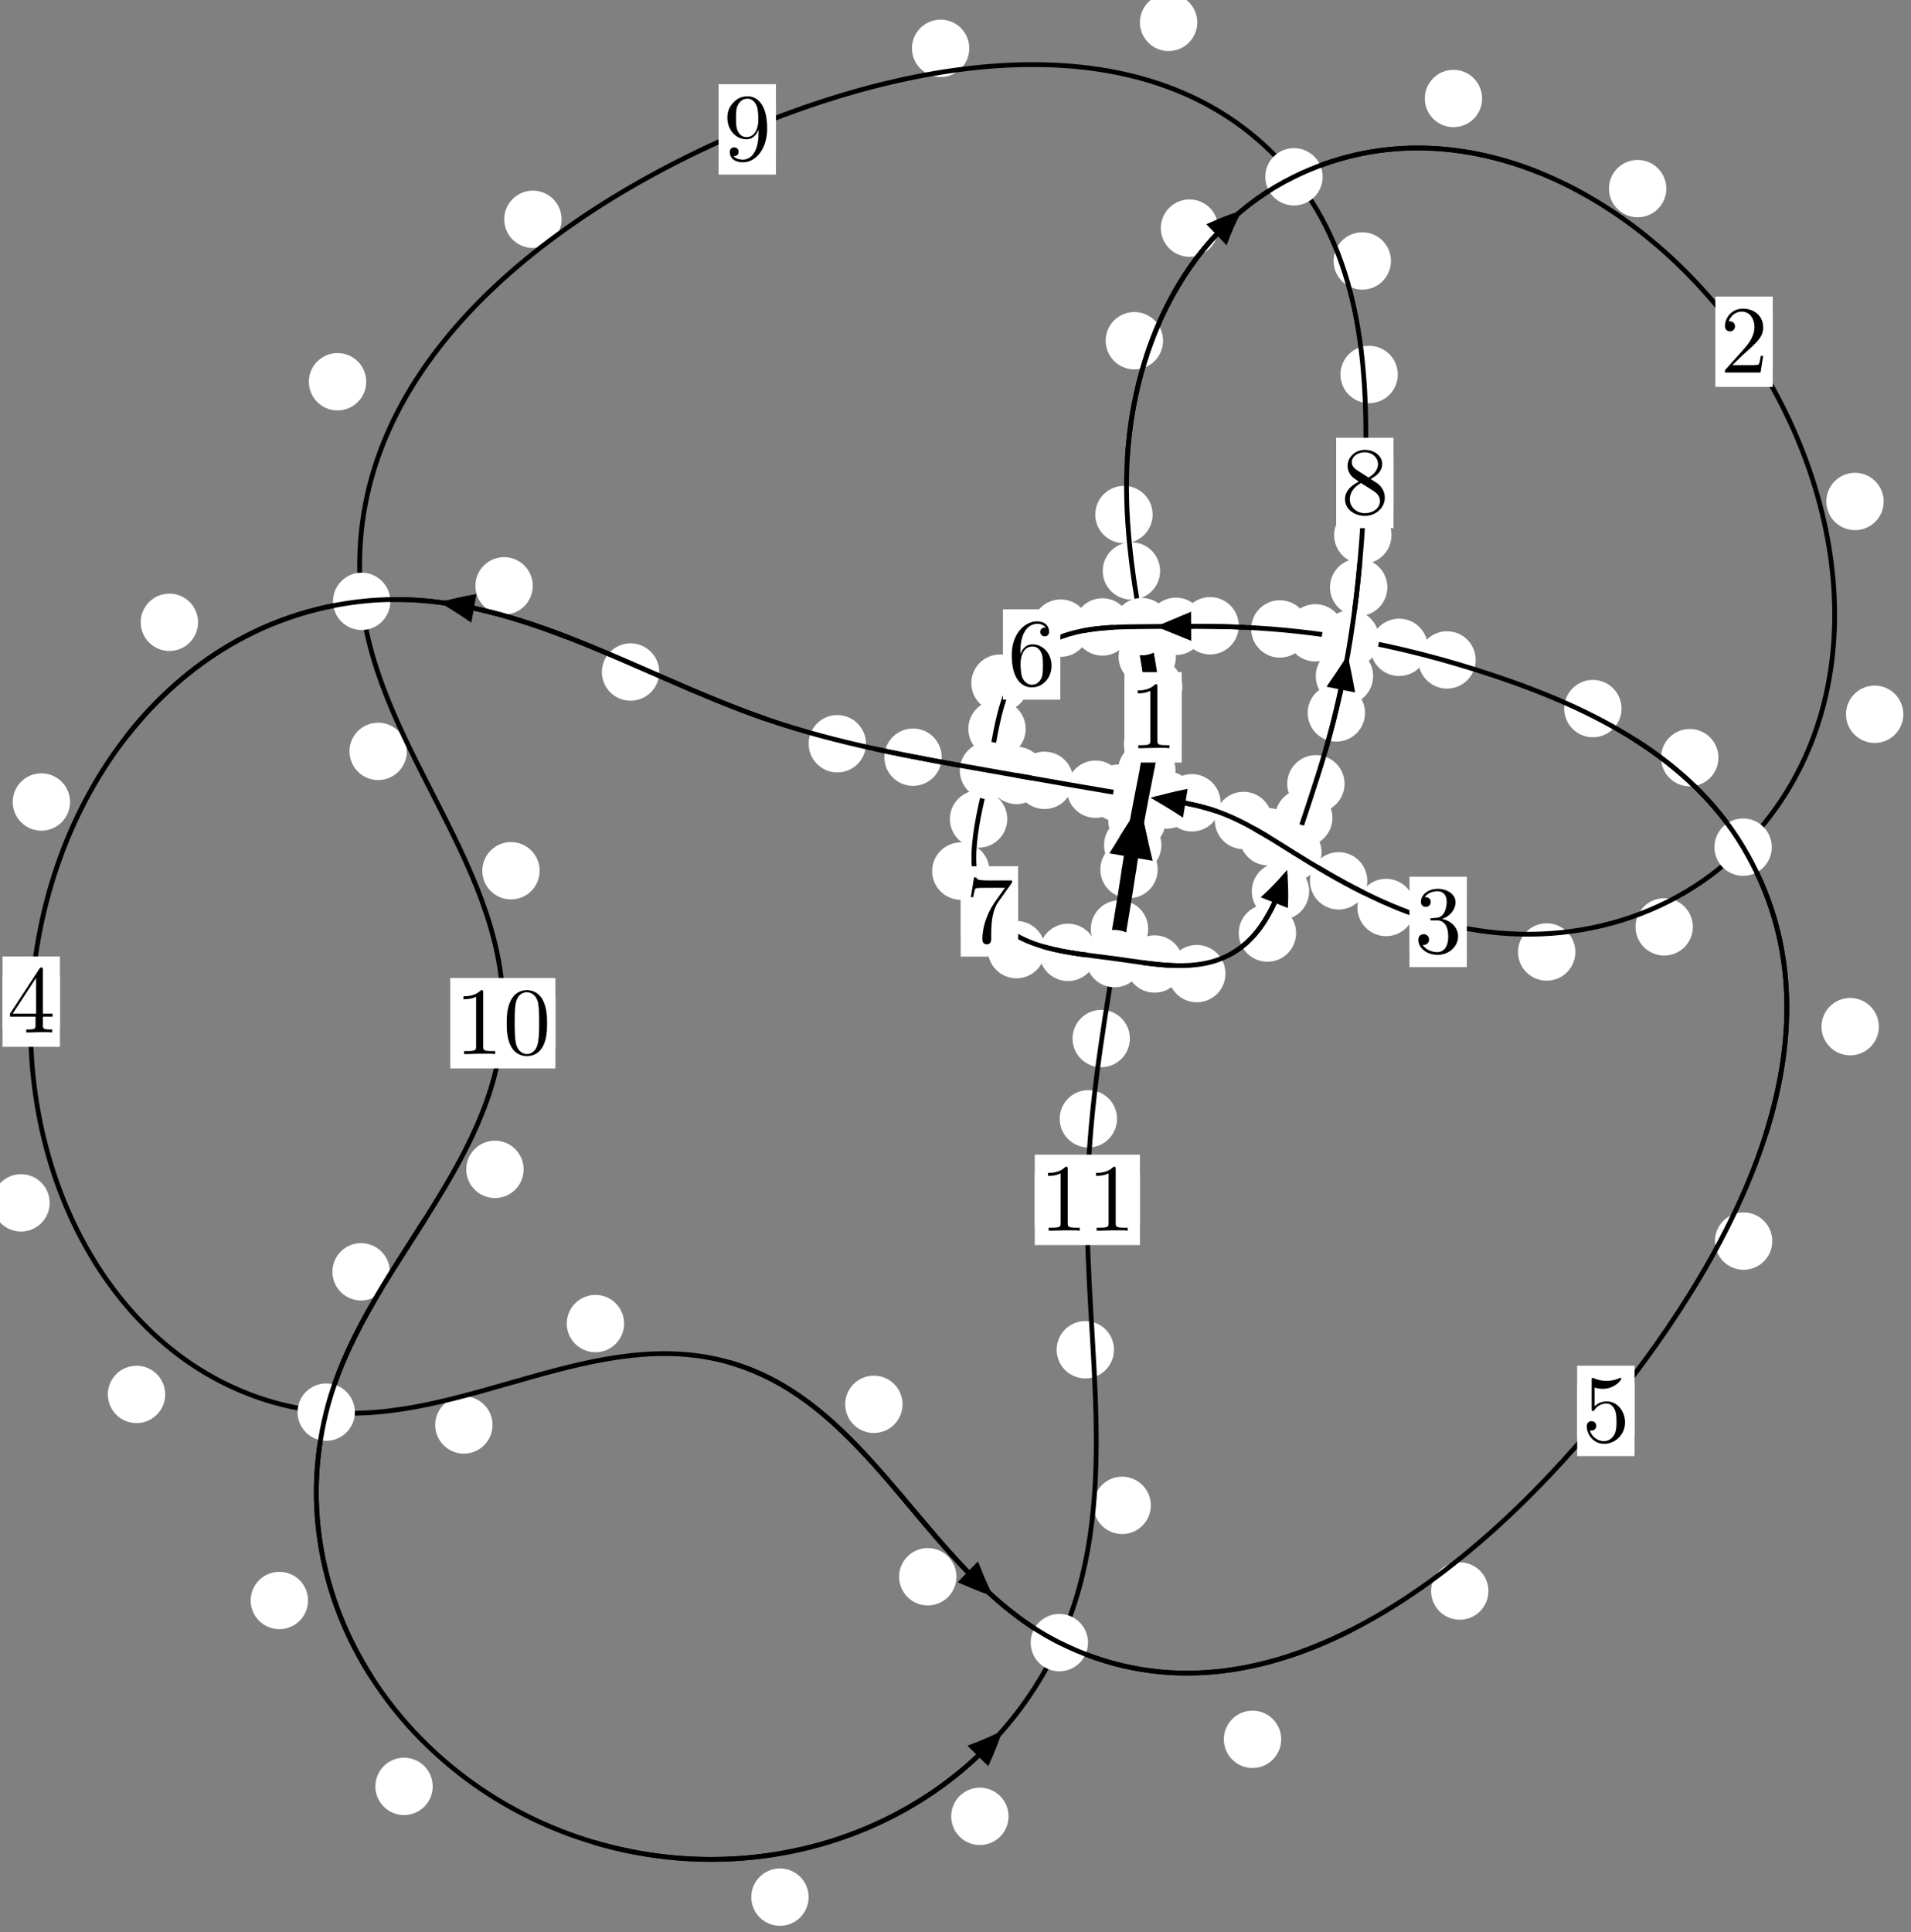 <?xml version="1.0"?>
<!-- Created by MetaPost 1.999 on 2021.07.05:2358 -->
<svg version="1.1" xmlns="http://www.w3.org/2000/svg" xmlns:xlink="http://www.w3.org/1999/xlink" width="199.184" height="201.347" viewBox="0 0 199.184 201.347">
<rect x="0" y="0" width="199.184" height="201.347" fill="#808080" stroke="none"/>
<!-- Original BoundingBox: -119.799850 -117.690781 79.384613 83.656250 -->
  <defs>
    <g transform="scale(0.01,0.01)" id="GLYPHcmr10_48">
      <path style="fill-rule: evenodd;" d="M460 -320C460 -400,455 -480,420 -554C374 -650,292 -666,250 -666C190 -666,117 -640,76 -547C44 -478,39 -400,39 -320C39 -245,43 -155,84 -79C127 2,200 22,249 22C303 22,379 1,423 -94C455 -163,460 -241,460 -320M249 -0C210 -0,151 -25,133 -121C122 -181,122 -273,122 -332C122 -396,122 -462,130 -516C149 -635,224 -644,249 -644C282 -644,348 -626,367 -527C377 -471,377 -395,377 -332C377 -257,377 -189,366 -125C351 -30,294 -0,249 -0"></path>
    </g>
    <g transform="scale(0.01,0.01)" id="GLYPHcmr10_49">
      <path style="fill-rule: evenodd;" d="M294 -640C294 -664,294 -666,271 -666C209 -602,121 -602,89 -602L89 -571C109 -571,168 -571,220 -597L220 -79C220 -43,217 -31,127 -31L95 -31L95 -0L257 -0L130 -3L217 -3L257 -3L297 -3L384 -3L419 -0L419 -31L387 -31C297 -31,294 -42,294 -79"></path>
    </g>
    <g transform="scale(0.01,0.01)" id="GLYPHcmr10_50">
      <path style="fill-rule: evenodd;" d="M127 -77L233 -180C389 -318,449 -372,449 -472C449 -586,359 -666,237 -666C124 -666,50 -574,50 -485C50 -429,100 -429,103 -429C120 -429,155 -441,155 -482C155 -508,137 -534,102 -534C94 -534,92 -534,89 -533C112 -598,166 -635,224 -635C315 -635,358 -554,358 -472C358 -392,308 -313,253 -251L61 -37C50 -26,50 -24,50 -0L421 -0L449 -174L424 -174C419 -144,412 -100,402 -85C395 -77,329 -77,307 -77"></path>
    </g>
    <g transform="scale(0.01,0.01)" id="GLYPHcmr10_51">
      <path style="fill-rule: evenodd;" d="M290 -352C372 -379,430 -449,430 -528C430 -610,342 -666,246 -666C145 -666,69 -606,69 -530C69 -497,91 -478,120 -478C151 -478,171 -500,171 -529C171 -579,124 -579,109 -579C140 -628,206 -641,242 -641C283 -641,338 -619,338 -529C338 -517,336 -459,310 -415C280 -367,246 -364,221 -363C213 -362,189 -360,182 -360C174 -359,167 -358,167 -348C167 -337,174 -337,191 -337L235 -337C317 -337,354 -269,354 -171C354 -35,285 -6,241 -6C198 -6,123 -23,88 -82C123 -77,154 -99,154 -137C154 -173,127 -193,98 -193C74 -193,42 -179,42 -135C42 -44,135 22,244 22C366 22,457 -69,457 -171C457 -253,394 -331,290 -352"></path>
    </g>
    <g transform="scale(0.01,0.01)" id="GLYPHcmr10_52">
      <path style="fill-rule: evenodd;" d="M294 -165L294 -78C294 -42,292 -31,218 -31L197 -31L197 -0L332 -0L238 -3L290 -3L332 -3L374 -3L427 -3L468 -0L468 -31L447 -31C373 -31,371 -42,371 -78L371 -165L471 -165L471 -196L371 -196L371 -651C371 -671,371 -677,355 -677C346 -677,343 -677,335 -665L28 -196L28 -165M300 -196L56 -196L300 -569"></path>
    </g>
    <g transform="scale(0.01,0.01)" id="GLYPHcmr10_53">
      <path style="fill-rule: evenodd;" d="M449 -201C449 -320,367 -420,259 -420C211 -420,168 -404,132 -369L132 -564C152 -558,185 -551,217 -551C340 -551,410 -642,410 -655C410 -661,407 -666,400 -666C399 -666,397 -666,392 -663C372 -654,323 -634,256 -634C216 -634,170 -641,123 -662C115 -665,113 -665,111 -665C101 -665,101 -657,101 -641L101 -345C101 -327,101 -319,115 -319C122 -319,124 -322,128 -328C139 -344,176 -398,257 -398C309 -398,334 -352,342 -334C358 -297,360 -258,360 -208C360 -173,360 -113,336 -71C312 -32,275 -6,229 -6C156 -6,99 -59,82 -118C85 -117,88 -116,99 -116C132 -116,149 -141,149 -165C149 -189,132 -214,99 -214C85 -214,50 -207,50 -161C50 -75,119 22,231 22C347 22,449 -74,449 -201"></path>
    </g>
    <g transform="scale(0.01,0.01)" id="GLYPHcmr10_54">
      <path style="fill-rule: evenodd;" d="M132 -328L132 -352C132 -605,256 -641,307 -641C331 -641,373 -635,395 -601C380 -601,340 -601,340 -556C340 -525,364 -510,386 -510C402 -510,432 -519,432 -558C432 -618,388 -666,305 -666C177 -666,42 -537,42 -316C42 -49,158 22,251 22C362 22,457 -72,457 -204C457 -331,368 -427,257 -427C189 -427,152 -376,132 -328M251 -6C188 -6,158 -66,152 -81C134 -128,134 -208,134 -226C134 -304,166 -404,256 -404C272 -404,318 -404,349 -342C367 -305,367 -254,367 -205C367 -157,367 -107,350 -71C320 -11,274 -6,251 -6"></path>
    </g>
    <g transform="scale(0.01,0.01)" id="GLYPHcmr10_55">
      <path style="fill-rule: evenodd;" d="M476 -609C485 -621,485 -623,485 -644L242 -644C120 -644,118 -657,114 -676L89 -676L56 -470L81 -470C84 -486,93 -549,106 -561C113 -567,191 -567,204 -567L411 -567C400 -551,321 -442,299 -409C209 -274,176 -135,176 -33C176 -23,176 22,222 22C268 22,268 -23,268 -33L268 -84C268 -139,271 -194,279 -248C283 -271,297 -357,341 -419"></path>
    </g>
    <g transform="scale(0.01,0.01)" id="GLYPHcmr10_56">
      <path style="fill-rule: evenodd;" d="M163 -457C117 -487,113 -521,113 -538C113 -599,178 -641,249 -641C322 -641,386 -589,386 -517C386 -460,347 -412,287 -377M309 -362C381 -399,430 -451,430 -517C430 -609,341 -666,250 -666C150 -666,69 -592,69 -499C69 -481,71 -436,113 -389C124 -377,161 -352,186 -335C128 -306,42 -250,42 -151C42 -45,144 22,249 22C362 22,457 -61,457 -168C457 -204,446 -249,408 -291C389 -312,373 -322,309 -362M209 -320L332 -242C360 -223,407 -193,407 -132C407 -58,332 -6,250 -6C164 -6,92 -68,92 -151C92 -209,124 -273,209 -320"></path>
    </g>
    <g transform="scale(0.01,0.01)" id="GLYPHcmr10_57">
      <path style="fill-rule: evenodd;" d="M367 -318L367 -286C367 -52,263 -6,205 -6C188 -6,134 -8,107 -42C151 -42,159 -71,159 -88C159 -119,135 -134,113 -134C97 -134,67 -125,67 -86C67 -19,121 22,206 22C335 22,457 -114,457 -329C457 -598,342 -666,253 -666C198 -666,149 -648,106 -603C65 -558,42 -516,42 -441C42 -316,130 -218,242 -218C303 -218,344 -260,367 -318M243 -241C227 -241,181 -241,150 -304C132 -341,132 -391,132 -440C132 -494,132 -541,153 -578C180 -628,218 -641,253 -641C299 -641,332 -607,349 -562C361 -530,365 -467,365 -421C365 -338,331 -241,243 -241"></path>
    </g>
  </defs>
  <path d="M121.051 88.066C121.051 87.274,120.736 86.514,120.176 85.953C119.615 85.393,118.855 85.078,118.062 85.078C117.27 85.078,116.51 85.393,115.949 85.953C115.389 86.514,115.074 87.274,115.074 88.066C115.074 88.859,115.389 89.619,115.949 90.18C116.51 90.74,117.27 91.055,118.062 91.055C118.855 91.055,119.615 90.74,120.176 90.18C120.736 89.619,121.051 88.859,121.051 88.066Z" style="fill: rgb(100%,100%,100%);stroke: none;"></path>
  <path d="M120.665 90.614C120.665 89.821,120.35 89.061,119.79 88.5C119.229 87.94,118.469 87.625,117.677 87.625C116.884 87.625,116.124 87.94,115.563 88.5C115.003 89.061,114.688 89.821,114.688 90.614C114.688 91.406,115.003 92.166,115.563 92.727C116.124 93.287,116.884 93.602,117.677 93.602C118.469 93.602,119.229 93.287,119.79 92.727C120.35 92.166,120.665 91.406,120.665 90.614Z" style="fill: rgb(100%,100%,100%);stroke: none;"></path>
  <path d="M122.525 80.271C122.525 79.478,122.21 78.718,121.649 78.158C121.089 77.597,120.328 77.282,119.536 77.282C118.743 77.282,117.983 77.597,117.422 78.158C116.862 78.718,116.547 79.478,116.547 80.271C116.547 81.064,116.862 81.824,117.422 82.384C117.983 82.945,118.743 83.26,119.536 83.26C120.328 83.26,121.089 82.945,121.649 82.384C122.21 81.824,122.525 81.064,122.525 80.271Z" style="fill: rgb(100%,100%,100%);stroke: none;"></path>
  <path d="M121.492 85.528C121.492 84.735,121.178 83.975,120.617 83.415C120.057 82.854,119.296 82.539,118.504 82.539C117.711 82.539,116.951 82.854,116.39 83.415C115.83 83.975,115.515 84.735,115.515 85.528C115.515 86.321,115.83 87.081,116.39 87.641C116.951 88.202,117.711 88.517,118.504 88.517C119.296 88.517,120.057 88.202,120.617 87.641C121.178 87.081,121.492 86.321,121.492 85.528Z" style="fill: rgb(100%,100%,100%);stroke: none;"></path>
  <path d="M123.234 71.57C123.234 70.777,122.919 70.017,122.358 69.457C121.798 68.896,121.038 68.581,120.245 68.581C119.452 68.581,118.692 68.896,118.132 69.457C117.571 70.017,117.256 70.777,117.256 71.57C117.256 72.363,117.571 73.123,118.132 73.683C118.692 74.244,119.452 74.559,120.245 74.559C121.038 74.559,121.798 74.244,122.358 73.683C122.919 73.123,123.234 72.363,123.234 71.57Z" style="fill: rgb(100%,100%,100%);stroke: none;"></path>
  <path d="M123.126 77.54C123.126 76.748,122.811 75.988,122.25 75.427C121.69 74.867,120.93 74.552,120.137 74.552C119.344 74.552,118.584 74.867,118.024 75.427C117.463 75.988,117.148 76.748,117.148 77.54C117.148 78.333,117.463 79.093,118.024 79.654C118.584 80.214,119.344 80.529,120.137 80.529C120.93 80.529,121.69 80.214,122.25 79.654C122.811 79.093,123.126 78.333,123.126 77.54Z" style="fill: rgb(100%,100%,100%);stroke: none;"></path>
  <path d="M120.917 59.5C120.917 58.707,120.602 57.947,120.042 57.387C119.481 56.826,118.721 56.511,117.928 56.511C117.136 56.511,116.376 56.826,115.815 57.387C115.255 57.947,114.94 58.707,114.94 59.5C114.94 60.293,115.255 61.053,115.815 61.613C116.376 62.174,117.136 62.489,117.928 62.489C118.721 62.489,119.481 62.174,120.042 61.613C120.602 61.053,120.917 60.293,120.917 59.5Z" style="fill: rgb(100%,100%,100%);stroke: none;"></path>
  <path d="M122.567 68.432C122.567 67.64,122.253 66.879,121.692 66.319C121.132 65.758,120.371 65.444,119.579 65.444C118.786 65.444,118.026 65.758,117.465 66.319C116.905 66.879,116.59 67.64,116.59 68.432C116.59 69.225,116.905 69.985,117.465 70.546C118.026 71.106,118.786 71.421,119.579 71.421C120.371 71.421,121.132 71.106,121.692 70.546C122.253 69.985,122.567 69.225,122.567 68.432Z" style="fill: rgb(100%,100%,100%);stroke: none;"></path>
  <path d="M121.224 35.505C121.224 34.712,120.909 33.952,120.348 33.391C119.788 32.831,119.028 32.516,118.235 32.516C117.442 32.516,116.682 32.831,116.122 33.391C115.561 33.952,115.246 34.712,115.246 35.505C115.246 36.297,115.561 37.057,116.122 37.618C116.682 38.178,117.442 38.493,118.235 38.493C119.028 38.493,119.788 38.178,120.348 37.618C120.909 37.057,121.224 36.297,121.224 35.505Z" style="fill: rgb(100%,100%,100%);stroke: none;"></path>
  <path d="M120.139 53.623C120.139 52.83,119.824 52.07,119.263 51.509C118.703 50.949,117.943 50.634,117.15 50.634C116.357 50.634,115.597 50.949,115.037 51.509C114.476 52.07,114.161 52.83,114.161 53.623C114.161 54.415,114.476 55.176,115.037 55.736C115.597 56.297,116.357 56.611,117.15 56.611C117.943 56.611,118.703 56.297,119.263 55.736C119.824 55.176,120.139 54.415,120.139 53.623Z" style="fill: rgb(100%,100%,100%);stroke: none;"></path>
  <path d="M154.483 10.265C154.483 9.473,154.168 8.712,153.608 8.152C153.047 7.591,152.287 7.277,151.495 7.277C150.702 7.277,149.942 7.591,149.381 8.152C148.821 8.712,148.506 9.473,148.506 10.265C148.506 11.058,148.821 11.818,149.381 12.379C149.942 12.939,150.702 13.254,151.495 13.254C152.287 13.254,153.047 12.939,153.608 12.379C154.168 11.818,154.483 11.058,154.483 10.265Z" style="fill: rgb(100%,100%,100%);stroke: none;"></path>
  <path d="M126.969 23.772C126.969 22.979,126.654 22.219,126.094 21.658C125.533 21.098,124.773 20.783,123.981 20.783C123.188 20.783,122.428 21.098,121.867 21.658C121.307 22.219,120.992 22.979,120.992 23.772C120.992 24.564,121.307 25.324,121.867 25.885C122.428 26.445,123.188 26.76,123.981 26.76C124.773 26.76,125.533 26.445,126.094 25.885C126.654 25.324,126.969 24.564,126.969 23.772Z" style="fill: rgb(100%,100%,100%);stroke: none;"></path>
  <path d="M196.338 52.261C196.338 51.468,196.023 50.708,195.463 50.147C194.902 49.587,194.142 49.272,193.349 49.272C192.557 49.272,191.796 49.587,191.236 50.147C190.675 50.708,190.36 51.468,190.36 52.261C190.36 53.053,190.675 53.813,191.236 54.374C191.796 54.934,192.557 55.249,193.349 55.249C194.142 55.249,194.902 54.934,195.463 54.374C196.023 53.813,196.338 53.053,196.338 52.261Z" style="fill: rgb(100%,100%,100%);stroke: none;"></path>
  <path d="M173.68 19.654C173.68 18.862,173.365 18.101,172.805 17.541C172.244 16.98,171.484 16.666,170.691 16.666C169.899 16.666,169.139 16.98,168.578 17.541C168.018 18.101,167.703 18.862,167.703 19.654C167.703 20.447,168.018 21.207,168.578 21.768C169.139 22.328,169.899 22.643,170.691 22.643C171.484 22.643,172.244 22.328,172.805 21.768C173.365 21.207,173.68 20.447,173.68 19.654Z" style="fill: rgb(100%,100%,100%);stroke: none;"></path>
  <path d="M176.447 96.591C176.447 95.798,176.132 95.038,175.572 94.477C175.011 93.917,174.251 93.602,173.459 93.602C172.666 93.602,171.906 93.917,171.345 94.477C170.785 95.038,170.47 95.798,170.47 96.591C170.47 97.383,170.785 98.144,171.345 98.704C171.906 99.265,172.666 99.579,173.459 99.579C174.251 99.579,175.011 99.265,175.572 98.704C176.132 98.144,176.447 97.383,176.447 96.591Z" style="fill: rgb(100%,100%,100%);stroke: none;"></path>
  <path d="M198.385 74.434C198.385 73.642,198.07 72.881,197.509 72.321C196.949 71.76,196.189 71.446,195.396 71.446C194.603 71.446,193.843 71.76,193.283 72.321C192.722 72.881,192.407 73.642,192.407 74.434C192.407 75.227,192.722 75.987,193.283 76.548C193.843 77.108,194.603 77.423,195.396 77.423C196.189 77.423,196.949 77.108,197.509 76.548C198.07 75.987,198.385 75.227,198.385 74.434Z" style="fill: rgb(100%,100%,100%);stroke: none;"></path>
  <path d="M147.461 94.57C147.461 93.778,147.146 93.018,146.585 92.457C146.025 91.897,145.265 91.582,144.472 91.582C143.679 91.582,142.919 91.897,142.359 92.457C141.798 93.018,141.483 93.778,141.483 94.57C141.483 95.363,141.798 96.123,142.359 96.684C142.919 97.244,143.679 97.559,144.472 97.559C145.265 97.559,146.025 97.244,146.585 96.684C147.146 96.123,147.461 95.363,147.461 94.57Z" style="fill: rgb(100%,100%,100%);stroke: none;"></path>
  <path d="M164.199 99.209C164.199 98.417,163.884 97.657,163.324 97.096C162.763 96.536,162.003 96.221,161.21 96.221C160.418 96.221,159.657 96.536,159.097 97.096C158.536 97.657,158.222 98.417,158.222 99.209C158.222 100.002,158.536 100.762,159.097 101.323C159.657 101.883,160.418 102.198,161.21 102.198C162.003 102.198,162.763 101.883,163.324 101.323C163.884 100.762,164.199 100.002,164.199 99.209Z" style="fill: rgb(100%,100%,100%);stroke: none;"></path>
  <path d="M135.162 87.194C135.162 86.401,134.847 85.641,134.287 85.08C133.726 84.52,132.966 84.205,132.174 84.205C131.381 84.205,130.621 84.52,130.06 85.08C129.5 85.641,129.185 86.401,129.185 87.194C129.185 87.986,129.5 88.746,130.06 89.307C130.621 89.867,131.381 90.182,132.174 90.182C132.966 90.182,133.726 89.867,134.287 89.307C134.847 88.746,135.162 87.986,135.162 87.194Z" style="fill: rgb(100%,100%,100%);stroke: none;"></path>
  <path d="M142.514 91.794C142.514 91.001,142.199 90.241,141.639 89.681C141.078 89.12,140.318 88.805,139.525 88.805C138.733 88.805,137.973 89.12,137.412 89.681C136.852 90.241,136.537 91.001,136.537 91.794C136.537 92.587,136.852 93.347,137.412 93.907C137.973 94.468,138.733 94.783,139.525 94.783C140.318 94.783,141.078 94.468,141.639 93.907C142.199 93.347,142.514 92.587,142.514 91.794Z" style="fill: rgb(100%,100%,100%);stroke: none;"></path>
  <path d="M127.224 83.662C127.224 82.869,126.909 82.109,126.349 81.548C125.788 80.988,125.028 80.673,124.235 80.673C123.443 80.673,122.683 80.988,122.122 81.548C121.562 82.109,121.247 82.869,121.247 83.662C121.247 84.454,121.562 85.215,122.122 85.775C122.683 86.336,123.443 86.651,124.235 86.651C125.028 86.651,125.788 86.336,126.349 85.775C126.909 85.215,127.224 84.454,127.224 83.662Z" style="fill: rgb(100%,100%,100%);stroke: none;"></path>
  <path d="M132.599 85.502C132.599 84.709,132.284 83.949,131.723 83.389C131.163 82.828,130.403 82.513,129.61 82.513C128.817 82.513,128.057 82.828,127.497 83.389C126.936 83.949,126.621 84.709,126.621 85.502C126.621 86.295,126.936 87.055,127.497 87.615C128.057 88.176,128.817 88.491,129.61 88.491C130.403 88.491,131.163 88.176,131.723 87.615C132.284 87.055,132.599 86.295,132.599 85.502Z" style="fill: rgb(100%,100%,100%);stroke: none;"></path>
  <path d="M119.577 82.657C119.577 81.865,119.263 81.105,118.702 80.544C118.142 79.984,117.381 79.669,116.589 79.669C115.796 79.669,115.036 79.984,114.475 80.544C113.915 81.105,113.6 81.865,113.6 82.657C113.6 83.45,113.915 84.21,114.475 84.771C115.036 85.331,115.796 85.646,116.589 85.646C117.381 85.646,118.142 85.331,118.702 84.771C119.263 84.21,119.577 83.45,119.577 82.657Z" style="fill: rgb(100%,100%,100%);stroke: none;"></path>
  <path d="M124.593 83.37C124.593 82.577,124.278 81.817,123.717 81.257C123.157 80.696,122.397 80.381,121.604 80.381C120.811 80.381,120.051 80.696,119.491 81.257C118.93 81.817,118.615 82.577,118.615 83.37C118.615 84.163,118.93 84.923,119.491 85.483C120.051 86.044,120.811 86.359,121.604 86.359C122.397 86.359,123.157 86.044,123.717 85.483C124.278 84.923,124.593 84.163,124.593 83.37Z" style="fill: rgb(100%,100%,100%);stroke: none;"></path>
  <path d="M111.857 81.321C111.857 80.528,111.542 79.768,110.982 79.208C110.421 78.647,109.661 78.332,108.868 78.332C108.076 78.332,107.316 78.647,106.755 79.208C106.195 79.768,105.88 80.528,105.88 81.321C105.88 82.114,106.195 82.874,106.755 83.434C107.316 83.995,108.076 84.31,108.868 84.31C109.661 84.31,110.421 83.995,110.982 83.434C111.542 82.874,111.857 82.114,111.857 81.321Z" style="fill: rgb(100%,100%,100%);stroke: none;"></path>
  <path d="M117.177 82.245C117.177 81.452,116.862 80.692,116.302 80.131C115.741 79.571,114.981 79.256,114.188 79.256C113.396 79.256,112.635 79.571,112.075 80.131C111.514 80.692,111.2 81.452,111.2 82.245C111.2 83.037,111.514 83.798,112.075 84.358C112.635 84.919,113.396 85.233,114.188 85.233C114.981 85.233,115.741 84.919,116.302 84.358C116.862 83.798,117.177 83.037,117.177 82.245Z" style="fill: rgb(100%,100%,100%);stroke: none;"></path>
  <path d="M98.152 78.908C98.152 78.115,97.837 77.355,97.277 76.794C96.716 76.234,95.956 75.919,95.163 75.919C94.371 75.919,93.61 76.234,93.05 76.794C92.49 77.355,92.175 78.115,92.175 78.908C92.175 79.7,92.49 80.46,93.05 81.021C93.61 81.581,94.371 81.896,95.163 81.896C95.956 81.896,96.716 81.581,97.277 81.021C97.837 80.46,98.152 79.7,98.152 78.908Z" style="fill: rgb(100%,100%,100%);stroke: none;"></path>
  <path d="M108.938 80.808C108.938 80.015,108.623 79.255,108.062 78.694C107.502 78.134,106.742 77.819,105.949 77.819C105.156 77.819,104.396 78.134,103.836 78.694C103.275 79.255,102.96 80.015,102.96 80.808C102.96 81.6,103.275 82.361,103.836 82.921C104.396 83.481,105.156 83.796,105.949 83.796C106.742 83.796,107.502 83.481,108.062 82.921C108.623 82.361,108.938 81.6,108.938 80.808Z" style="fill: rgb(100%,100%,100%);stroke: none;"></path>
  <path d="M68.712 70.034C68.712 69.241,68.397 68.481,67.836 67.92C67.276 67.36,66.516 67.045,65.723 67.045C64.93 67.045,64.17 67.36,63.61 67.92C63.049 68.481,62.734 69.241,62.734 70.034C62.734 70.826,63.049 71.586,63.61 72.147C64.17 72.707,64.93 73.022,65.723 73.022C66.516 73.022,67.276 72.707,67.836 72.147C68.397 71.586,68.712 70.826,68.712 70.034Z" style="fill: rgb(100%,100%,100%);stroke: none;"></path>
  <path d="M90.261 77.507C90.261 76.714,89.946 75.954,89.385 75.394C88.825 74.833,88.065 74.518,87.272 74.518C86.479 74.518,85.719 74.833,85.159 75.394C84.598 75.954,84.283 76.714,84.283 77.507C84.283 78.3,84.598 79.06,85.159 79.62C85.719 80.181,86.479 80.496,87.272 80.496C88.065 80.496,88.825 80.181,89.385 79.62C89.946 79.06,90.261 78.3,90.261 77.507Z" style="fill: rgb(100%,100%,100%);stroke: none;"></path>
  <path d="M20.645 64.85C20.645 64.057,20.33 63.297,19.77 62.736C19.209 62.176,18.449 61.861,17.656 61.861C16.864 61.861,16.103 62.176,15.543 62.736C14.982 63.297,14.667 64.057,14.667 64.85C14.667 65.642,14.982 66.402,15.543 66.963C16.103 67.523,16.864 67.838,17.656 67.838C18.449 67.838,19.209 67.523,19.77 66.963C20.33 66.402,20.645 65.642,20.645 64.85Z" style="fill: rgb(100%,100%,100%);stroke: none;"></path>
  <path d="M55.531 61.051C55.531 60.258,55.216 59.498,54.656 58.938C54.095 58.377,53.335 58.062,52.542 58.062C51.75 58.062,50.989 58.377,50.429 58.938C49.868 59.498,49.553 60.258,49.553 61.051C49.553 61.844,49.868 62.604,50.429 63.164C50.989 63.725,51.75 64.04,52.542 64.04C53.335 64.04,54.095 63.725,54.656 63.164C55.216 62.604,55.531 61.844,55.531 61.051Z" style="fill: rgb(100%,100%,100%);stroke: none;"></path>
  <path d="M5.178 125.35C5.178 124.558,4.863 123.798,4.302 123.237C3.742 122.677,2.982 122.362,2.189 122.362C1.396 122.362,0.636 122.677,0.076 123.237C-0.485 123.798,-0.8 124.558,-0.8 125.35C-0.8 126.143,-0.485 126.903,0.076 127.464C0.636 128.024,1.396 128.339,2.189 128.339C2.982 128.339,3.742 128.024,4.302 127.464C4.863 126.903,5.178 126.143,5.178 125.35Z" style="fill: rgb(100%,100%,100%);stroke: none;"></path>
  <path d="M7.3 83.577C7.3 82.784,6.985 82.024,6.425 81.463C5.864 80.903,5.104 80.588,4.312 80.588C3.519 80.588,2.759 80.903,2.198 81.463C1.638 82.024,1.323 82.784,1.323 83.577C1.323 84.369,1.638 85.129,2.198 85.69C2.759 86.25,3.519 86.565,4.312 86.565C5.104 86.565,5.864 86.25,6.425 85.69C6.985 85.129,7.3 84.369,7.3 83.577Z" style="fill: rgb(100%,100%,100%);stroke: none;"></path>
  <path d="M51.336 148.496C51.336 147.703,51.021 146.943,50.461 146.383C49.9 145.822,49.14 145.507,48.348 145.507C47.555 145.507,46.795 145.822,46.234 146.383C45.674 146.943,45.359 147.703,45.359 148.496C45.359 149.289,45.674 150.049,46.234 150.609C46.795 151.17,47.555 151.485,48.348 151.485C49.14 151.485,49.9 151.17,50.461 150.609C51.021 150.049,51.336 149.289,51.336 148.496Z" style="fill: rgb(100%,100%,100%);stroke: none;"></path>
  <path d="M17.218 145.314C17.218 144.521,16.903 143.761,16.343 143.2C15.782 142.64,15.022 142.325,14.229 142.325C13.437 142.325,12.676 142.64,12.116 143.2C11.556 143.761,11.241 144.521,11.241 145.314C11.241 146.106,11.556 146.867,12.116 147.427C12.676 147.988,13.437 148.303,14.229 148.303C15.022 148.303,15.782 147.988,16.343 147.427C16.903 146.867,17.218 146.106,17.218 145.314Z" style="fill: rgb(100%,100%,100%);stroke: none;"></path>
  <path d="M94.073 146.345C94.073 145.552,93.758 144.792,93.198 144.231C92.637 143.671,91.877 143.356,91.084 143.356C90.292 143.356,89.532 143.671,88.971 144.231C88.411 144.792,88.096 145.552,88.096 146.345C88.096 147.137,88.411 147.897,88.971 148.458C89.532 149.018,90.292 149.333,91.084 149.333C91.877 149.333,92.637 149.018,93.198 148.458C93.758 147.897,94.073 147.137,94.073 146.345Z" style="fill: rgb(100%,100%,100%);stroke: none;"></path>
  <path d="M65.052 137.93C65.052 137.138,64.737 136.378,64.177 135.817C63.616 135.257,62.856 134.942,62.063 134.942C61.271 134.942,60.51 135.257,59.95 135.817C59.389 136.378,59.074 137.138,59.074 137.93C59.074 138.723,59.389 139.483,59.95 140.044C60.51 140.604,61.271 140.919,62.063 140.919C62.856 140.919,63.616 140.604,64.177 140.044C64.737 139.483,65.052 138.723,65.052 137.93Z" style="fill: rgb(100%,100%,100%);stroke: none;"></path>
  <path d="M133.539 181.257C133.539 180.464,133.224 179.704,132.663 179.143C132.103 178.583,131.343 178.268,130.55 178.268C129.757 178.268,128.997 178.583,128.437 179.143C127.876 179.704,127.561 180.464,127.561 181.257C127.561 182.049,127.876 182.809,128.437 183.37C128.997 183.93,129.757 184.245,130.55 184.245C131.343 184.245,132.103 183.93,132.663 183.37C133.224 182.809,133.539 182.049,133.539 181.257Z" style="fill: rgb(100%,100%,100%);stroke: none;"></path>
  <path d="M99.691 164.314C99.691 163.522,99.376 162.761,98.816 162.201C98.255 161.64,97.495 161.325,96.702 161.325C95.91 161.325,95.149 161.64,94.589 162.201C94.028 162.761,93.714 163.522,93.714 164.314C93.714 165.107,94.028 165.867,94.589 166.428C95.149 166.988,95.91 167.303,96.702 167.303C97.495 167.303,98.255 166.988,98.816 166.428C99.376 165.867,99.691 165.107,99.691 164.314Z" style="fill: rgb(100%,100%,100%);stroke: none;"></path>
  <path d="M184.725 129.338C184.725 128.545,184.41 127.785,183.849 127.224C183.289 126.664,182.529 126.349,181.736 126.349C180.943 126.349,180.183 126.664,179.623 127.224C179.062 127.785,178.747 128.545,178.747 129.338C178.747 130.13,179.062 130.89,179.623 131.451C180.183 132.011,180.943 132.326,181.736 132.326C182.529 132.326,183.289 132.011,183.849 131.451C184.41 130.89,184.725 130.13,184.725 129.338Z" style="fill: rgb(100%,100%,100%);stroke: none;"></path>
  <path d="M155.138 165.803C155.138 165.011,154.823 164.25,154.262 163.69C153.702 163.129,152.941 162.815,152.149 162.815C151.356 162.815,150.596 163.129,150.035 163.69C149.475 164.25,149.16 165.011,149.16 165.803C149.16 166.596,149.475 167.356,150.035 167.917C150.596 168.477,151.356 168.792,152.149 168.792C152.941 168.792,153.702 168.477,154.262 167.917C154.823 167.356,155.138 166.596,155.138 165.803Z" style="fill: rgb(100%,100%,100%);stroke: none;"></path>
  <path d="M179.111 78.957C179.111 78.164,178.796 77.404,178.236 76.843C177.675 76.283,176.915 75.968,176.123 75.968C175.33 75.968,174.57 76.283,174.009 76.843C173.449 77.404,173.134 78.164,173.134 78.957C173.134 79.749,173.449 80.51,174.009 81.07C174.57 81.63,175.33 81.945,176.123 81.945C176.915 81.945,177.675 81.63,178.236 81.07C178.796 80.51,179.111 79.749,179.111 78.957Z" style="fill: rgb(100%,100%,100%);stroke: none;"></path>
  <path d="M195.833 106.99C195.833 106.198,195.518 105.437,194.957 104.877C194.397 104.316,193.637 104.001,192.844 104.001C192.051 104.001,191.291 104.316,190.731 104.877C190.17 105.437,189.855 106.198,189.855 106.99C189.855 107.783,190.17 108.543,190.731 109.104C191.291 109.664,192.051 109.979,192.844 109.979C193.637 109.979,194.397 109.664,194.957 109.104C195.518 108.543,195.833 107.783,195.833 106.99Z" style="fill: rgb(100%,100%,100%);stroke: none;"></path>
  <path d="M153.812 68.773C153.812 67.981,153.498 67.22,152.937 66.66C152.377 66.099,151.616 65.785,150.824 65.785C150.031 65.785,149.271 66.099,148.71 66.66C148.15 67.22,147.835 67.981,147.835 68.773C147.835 69.566,148.15 70.326,148.71 70.887C149.271 71.447,150.031 71.762,150.824 71.762C151.616 71.762,152.377 71.447,152.937 70.887C153.498 70.326,153.812 69.566,153.812 68.773Z" style="fill: rgb(100%,100%,100%);stroke: none;"></path>
  <path d="M169.014 73.842C169.014 73.049,168.699 72.289,168.138 71.729C167.578 71.168,166.818 70.853,166.025 70.853C165.232 70.853,164.472 71.168,163.911 71.729C163.351 72.289,163.036 73.049,163.036 73.842C163.036 74.635,163.351 75.395,163.911 75.955C164.472 76.516,165.232 76.831,166.025 76.831C166.818 76.831,167.578 76.516,168.138 75.955C168.699 75.395,169.014 74.635,169.014 73.842Z" style="fill: rgb(100%,100%,100%);stroke: none;"></path>
  <path d="M140.083 65.948C140.083 65.155,139.768 64.395,139.207 63.834C138.647 63.274,137.887 62.959,137.094 62.959C136.301 62.959,135.541 63.274,134.981 63.834C134.42 64.395,134.105 65.155,134.105 65.948C134.105 66.74,134.42 67.5,134.981 68.061C135.541 68.621,136.301 68.936,137.094 68.936C137.887 68.936,138.647 68.621,139.207 68.061C139.768 67.5,140.083 66.74,140.083 65.948Z" style="fill: rgb(100%,100%,100%);stroke: none;"></path>
  <path d="M148.82 67.46C148.82 66.668,148.506 65.908,147.945 65.347C147.385 64.787,146.624 64.472,145.832 64.472C145.039 64.472,144.279 64.787,143.718 65.347C143.158 65.908,142.843 66.668,142.843 67.46C142.843 68.253,143.158 69.013,143.718 69.574C144.279 70.134,145.039 70.449,145.832 70.449C146.624 70.449,147.385 70.134,147.945 69.574C148.506 69.013,148.82 68.253,148.82 67.46Z" style="fill: rgb(100%,100%,100%);stroke: none;"></path>
  <path d="M129.118 65.211C129.118 64.419,128.803 63.659,128.242 63.098C127.682 62.538,126.922 62.223,126.129 62.223C125.336 62.223,124.576 62.538,124.016 63.098C123.455 63.659,123.14 64.419,123.14 65.211C123.14 66.004,123.455 66.764,124.016 67.325C124.576 67.885,125.336 68.2,126.129 68.2C126.922 68.2,127.682 67.885,128.242 67.325C128.803 66.764,129.118 66.004,129.118 65.211Z" style="fill: rgb(100%,100%,100%);stroke: none;"></path>
  <path d="M136.388 65.541C136.388 64.748,136.073 63.988,135.513 63.428C134.952 62.867,134.192 62.552,133.399 62.552C132.607 62.552,131.846 62.867,131.286 63.428C130.725 63.988,130.411 64.748,130.411 65.541C130.411 66.334,130.725 67.094,131.286 67.654C131.846 68.215,132.607 68.53,133.399 68.53C134.192 68.53,134.952 68.215,135.513 67.654C136.073 67.094,136.388 66.334,136.388 65.541Z" style="fill: rgb(100%,100%,100%);stroke: none;"></path>
  <path d="M117.892 65.334C117.892 64.541,117.577 63.781,117.017 63.221C116.456 62.66,115.696 62.345,114.904 62.345C114.111 62.345,113.351 62.66,112.79 63.221C112.23 63.781,111.915 64.541,111.915 65.334C111.915 66.127,112.23 66.887,112.79 67.447C113.351 68.008,114.111 68.323,114.904 68.323C115.696 68.323,116.456 68.008,117.017 67.447C117.577 66.887,117.892 66.127,117.892 65.334Z" style="fill: rgb(100%,100%,100%);stroke: none;"></path>
  <path d="M125.553 65.27C125.553 64.478,125.238 63.717,124.677 63.157C124.117 62.596,123.357 62.281,122.564 62.281C121.771 62.281,121.011 62.596,120.451 63.157C119.89 63.717,119.575 64.478,119.575 65.27C119.575 66.063,119.89 66.823,120.451 67.384C121.011 67.944,121.771 68.259,122.564 68.259C123.357 68.259,124.117 67.944,124.677 67.384C125.238 66.823,125.553 66.063,125.553 65.27Z" style="fill: rgb(100%,100%,100%);stroke: none;"></path>
  <path d="M107.219 71.191C107.219 70.398,106.904 69.638,106.343 69.077C105.783 68.517,105.023 68.202,104.23 68.202C103.437 68.202,102.677 68.517,102.117 69.077C101.556 69.638,101.241 70.398,101.241 71.191C101.241 71.983,101.556 72.743,102.117 73.304C102.677 73.864,103.437 74.179,104.23 74.179C105.023 74.179,105.783 73.864,106.343 73.304C106.904 72.743,107.219 71.983,107.219 71.191Z" style="fill: rgb(100%,100%,100%);stroke: none;"></path>
  <path d="M113.546 65.457C113.546 64.664,113.231 63.904,112.671 63.344C112.11 62.783,111.35 62.468,110.557 62.468C109.765 62.468,109.005 62.783,108.444 63.344C107.884 63.904,107.569 64.664,107.569 65.457C107.569 66.25,107.884 67.01,108.444 67.57C109.005 68.131,109.765 68.446,110.557 68.446C111.35 68.446,112.11 68.131,112.671 67.57C113.231 67.01,113.546 66.25,113.546 65.457Z" style="fill: rgb(100%,100%,100%);stroke: none;"></path>
  <path d="M104.985 85.35C104.985 84.557,104.67 83.797,104.109 83.237C103.549 82.676,102.788 82.361,101.996 82.361C101.203 82.361,100.443 82.676,99.882 83.237C99.322 83.797,99.007 84.557,99.007 85.35C99.007 86.143,99.322 86.903,99.882 87.463C100.443 88.024,101.203 88.339,101.996 88.339C102.788 88.339,103.549 88.024,104.109 87.463C104.67 86.903,104.985 86.143,104.985 85.35Z" style="fill: rgb(100%,100%,100%);stroke: none;"></path>
  <path d="M106.906 75.956C106.906 75.163,106.591 74.403,106.03 73.842C105.47 73.282,104.71 72.967,103.917 72.967C103.124 72.967,102.364 73.282,101.804 73.842C101.243 74.403,100.928 75.163,100.928 75.956C100.928 76.748,101.243 77.509,101.804 78.069C102.364 78.63,103.124 78.944,103.917 78.944C104.71 78.944,105.47 78.63,106.03 78.069C106.591 77.509,106.906 76.748,106.906 75.956Z" style="fill: rgb(100%,100%,100%);stroke: none;"></path>
  <path d="M108.935 98.963C108.935 98.17,108.62 97.41,108.059 96.849C107.499 96.289,106.739 95.974,105.946 95.974C105.153 95.974,104.393 96.289,103.833 96.849C103.272 97.41,102.957 98.17,102.957 98.963C102.957 99.755,103.272 100.515,103.833 101.076C104.393 101.636,105.153 101.951,105.946 101.951C106.739 101.951,107.499 101.636,108.059 101.076C108.62 100.515,108.935 99.755,108.935 98.963Z" style="fill: rgb(100%,100%,100%);stroke: none;"></path>
  <path d="M103.134 90.779C103.134 89.986,102.819 89.226,102.259 88.665C101.699 88.105,100.938 87.79,100.146 87.79C99.353 87.79,98.593 88.105,98.032 88.665C97.472 89.226,97.157 89.986,97.157 90.779C97.157 91.571,97.472 92.332,98.032 92.892C98.593 93.453,99.353 93.768,100.146 93.768C100.938 93.768,101.699 93.453,102.259 92.892C102.819 92.332,103.134 91.571,103.134 90.779Z" style="fill: rgb(100%,100%,100%);stroke: none;"></path>
  <path d="M123.331 100.457C123.331 99.665,123.016 98.905,122.455 98.344C121.895 97.784,121.134 97.469,120.342 97.469C119.549 97.469,118.789 97.784,118.228 98.344C117.668 98.905,117.353 99.665,117.353 100.457C117.353 101.25,117.668 102.01,118.228 102.571C118.789 103.131,119.549 103.446,120.342 103.446C121.134 103.446,121.895 103.131,122.455 102.571C123.016 102.01,123.331 101.25,123.331 100.457Z" style="fill: rgb(100%,100%,100%);stroke: none;"></path>
  <path d="M114.306 99.248C114.306 98.455,113.991 97.695,113.43 97.135C112.87 96.574,112.11 96.259,111.317 96.259C110.524 96.259,109.764 96.574,109.204 97.135C108.643 97.695,108.328 98.455,108.328 99.248C108.328 100.041,108.643 100.801,109.204 101.361C109.764 101.922,110.524 102.237,111.317 102.237C112.11 102.237,112.87 101.922,113.43 101.361C113.991 100.801,114.306 100.041,114.306 99.248Z" style="fill: rgb(100%,100%,100%);stroke: none;"></path>
  <path d="M135.092 97.235C135.092 96.443,134.777 95.682,134.217 95.122C133.656 94.561,132.896 94.247,132.103 94.247C131.311 94.247,130.551 94.561,129.99 95.122C129.43 95.682,129.115 96.443,129.115 97.235C129.115 98.028,129.43 98.788,129.99 99.349C130.551 99.909,131.311 100.224,132.103 100.224C132.896 100.224,133.656 99.909,134.217 99.349C134.777 98.788,135.092 98.028,135.092 97.235Z" style="fill: rgb(100%,100%,100%);stroke: none;"></path>
  <path d="M127.73 101.461C127.73 100.668,127.415 99.908,126.855 99.347C126.294 98.787,125.534 98.472,124.741 98.472C123.949 98.472,123.189 98.787,122.628 99.347C122.068 99.908,121.753 100.668,121.753 101.461C121.753 102.253,122.068 103.014,122.628 103.574C123.189 104.135,123.949 104.449,124.741 104.449C125.534 104.449,126.294 104.135,126.855 103.574C127.415 103.014,127.73 102.253,127.73 101.461Z" style="fill: rgb(100%,100%,100%);stroke: none;"></path>
  <path d="M138.881 85.225C138.881 84.432,138.566 83.672,138.005 83.112C137.445 82.551,136.685 82.236,135.892 82.236C135.099 82.236,134.339 82.551,133.779 83.112C133.218 83.672,132.903 84.432,132.903 85.225C132.903 86.018,133.218 86.778,133.779 87.338C134.339 87.899,135.099 88.214,135.892 88.214C136.685 88.214,137.445 87.899,138.005 87.338C138.566 86.778,138.881 86.018,138.881 85.225Z" style="fill: rgb(100%,100%,100%);stroke: none;"></path>
  <path d="M136.452 92.88C136.452 92.087,136.137 91.327,135.576 90.767C135.016 90.206,134.256 89.891,133.463 89.891C132.67 89.891,131.91 90.206,131.35 90.767C130.789 91.327,130.474 92.087,130.474 92.88C130.474 93.673,130.789 94.433,131.35 94.993C131.91 95.554,132.67 95.869,133.463 95.869C134.256 95.869,135.016 95.554,135.576 94.993C136.137 94.433,136.452 93.673,136.452 92.88Z" style="fill: rgb(100%,100%,100%);stroke: none;"></path>
  <path d="M142.275 74.296C142.275 73.503,141.96 72.743,141.4 72.183C140.839 71.622,140.079 71.307,139.286 71.307C138.494 71.307,137.734 71.622,137.173 72.183C136.613 72.743,136.298 73.503,136.298 74.296C136.298 75.089,136.613 75.849,137.173 76.409C137.734 76.97,138.494 77.285,139.286 77.285C140.079 77.285,140.839 76.97,141.4 76.409C141.96 75.849,142.275 75.089,142.275 74.296Z" style="fill: rgb(100%,100%,100%);stroke: none;"></path>
  <path d="M140.144 81.681C140.144 80.888,139.829 80.128,139.269 79.568C138.708 79.007,137.948 78.692,137.155 78.692C136.363 78.692,135.603 79.007,135.042 79.568C134.482 80.128,134.167 80.888,134.167 81.681C134.167 82.474,134.482 83.234,135.042 83.794C135.603 84.355,136.363 84.67,137.155 84.67C137.948 84.67,138.708 84.355,139.269 83.794C139.829 83.234,140.144 82.474,140.144 81.681Z" style="fill: rgb(100%,100%,100%);stroke: none;"></path>
  <path d="M144.604 61.204C144.604 60.411,144.289 59.651,143.728 59.091C143.168 58.53,142.408 58.215,141.615 58.215C140.822 58.215,140.062 58.53,139.502 59.091C138.941 59.651,138.626 60.411,138.626 61.204C138.626 61.997,138.941 62.757,139.502 63.317C140.062 63.878,140.822 64.193,141.615 64.193C142.408 64.193,143.168 63.878,143.728 63.317C144.289 62.757,144.604 61.997,144.604 61.204Z" style="fill: rgb(100%,100%,100%);stroke: none;"></path>
  <path d="M143.12 70.458C143.12 69.665,142.805 68.905,142.245 68.345C141.684 67.784,140.924 67.469,140.131 67.469C139.339 67.469,138.578 67.784,138.018 68.345C137.457 68.905,137.142 69.665,137.142 70.458C137.142 71.251,137.457 72.011,138.018 72.571C138.578 73.132,139.339 73.447,140.131 73.447C140.924 73.447,141.684 73.132,142.245 72.571C142.805 72.011,143.12 71.251,143.12 70.458Z" style="fill: rgb(100%,100%,100%);stroke: none;"></path>
  <path d="M145.694 39.028C145.694 38.235,145.379 37.475,144.818 36.915C144.258 36.354,143.498 36.039,142.705 36.039C141.912 36.039,141.152 36.354,140.592 36.915C140.031 37.475,139.716 38.235,139.716 39.028C139.716 39.821,140.031 40.581,140.592 41.141C141.152 41.702,141.912 42.017,142.705 42.017C143.498 42.017,144.258 41.702,144.818 41.141C145.379 40.581,145.694 39.821,145.694 39.028Z" style="fill: rgb(100%,100%,100%);stroke: none;"></path>
  <path d="M145.034 55.77C145.034 54.977,144.719 54.217,144.159 53.657C143.598 53.096,142.838 52.781,142.045 52.781C141.253 52.781,140.493 53.096,139.932 53.657C139.372 54.217,139.057 54.977,139.057 55.77C139.057 56.563,139.372 57.323,139.932 57.883C140.493 58.444,141.253 58.759,142.045 58.759C142.838 58.759,143.598 58.444,144.159 57.883C144.719 57.323,145.034 56.563,145.034 55.77Z" style="fill: rgb(100%,100%,100%);stroke: none;"></path>
  <path d="M124.792 2.332C124.792 1.54,124.477 0.78,123.916 0.219C123.356 -0.341,122.596 -0.656,121.803 -0.656C121.01 -0.656,120.25 -0.341,119.69 0.219C119.129 0.78,118.814 1.54,118.814 2.332C118.814 3.125,119.129 3.885,119.69 4.446C120.25 5.006,121.01 5.321,121.803 5.321C122.596 5.321,123.356 5.006,123.916 4.446C124.477 3.885,124.792 3.125,124.792 2.332Z" style="fill: rgb(100%,100%,100%);stroke: none;"></path>
  <path d="M144.98 27.195C144.98 26.402,144.665 25.642,144.104 25.081C143.544 24.521,142.784 24.206,141.991 24.206C141.198 24.206,140.438 24.521,139.878 25.081C139.317 25.642,139.002 26.402,139.002 27.195C139.002 27.987,139.317 28.747,139.878 29.308C140.438 29.868,141.198 30.183,141.991 30.183C142.784 30.183,143.544 29.868,144.104 29.308C144.665 28.747,144.98 27.987,144.98 27.195Z" style="fill: rgb(100%,100%,100%);stroke: none;"></path>
  <path d="M58.531 22.853C58.531 22.061,58.216 21.3,57.656 20.74C57.095 20.18,56.335 19.865,55.542 19.865C54.75 19.865,53.989 20.18,53.429 20.74C52.868 21.3,52.553 22.061,52.553 22.853C52.553 23.646,52.868 24.406,53.429 24.967C53.989 25.527,54.75 25.842,55.542 25.842C56.335 25.842,57.095 25.527,57.656 24.967C58.216 24.406,58.531 23.646,58.531 22.853Z" style="fill: rgb(100%,100%,100%);stroke: none;"></path>
  <path d="M101.03 5.035C101.03 4.242,100.715 3.482,100.155 2.922C99.594 2.361,98.834 2.046,98.042 2.046C97.249 2.046,96.489 2.361,95.928 2.922C95.368 3.482,95.053 4.242,95.053 5.035C95.053 5.828,95.368 6.588,95.928 7.148C96.489 7.709,97.249 8.024,98.042 8.024C98.834 8.024,99.594 7.709,100.155 7.148C100.715 6.588,101.03 5.828,101.03 5.035Z" style="fill: rgb(100%,100%,100%);stroke: none;"></path>
  <path d="M42.404 78.301C42.404 77.509,42.089 76.749,41.528 76.188C40.968 75.628,40.208 75.313,39.415 75.313C38.622 75.313,37.862 75.628,37.302 76.188C36.741 76.749,36.426 77.509,36.426 78.301C36.426 79.094,36.741 79.854,37.302 80.415C37.862 80.975,38.622 81.29,39.415 81.29C40.208 81.29,40.968 80.975,41.528 80.415C42.089 79.854,42.404 79.094,42.404 78.301Z" style="fill: rgb(100%,100%,100%);stroke: none;"></path>
  <path d="M38.169 39.783C38.169 38.991,37.854 38.23,37.294 37.67C36.734 37.109,35.973 36.794,35.181 36.794C34.388 36.794,33.628 37.109,33.067 37.67C32.507 38.23,32.192 38.991,32.192 39.783C32.192 40.576,32.507 41.336,33.067 41.897C33.628 42.457,34.388 42.772,35.181 42.772C35.973 42.772,36.734 42.457,37.294 41.897C37.854 41.336,38.169 40.576,38.169 39.783Z" style="fill: rgb(100%,100%,100%);stroke: none;"></path>
  <path d="M54.577 121.861C54.577 121.069,54.262 120.308,53.701 119.748C53.141 119.187,52.381 118.873,51.588 118.873C50.795 118.873,50.035 119.187,49.475 119.748C48.914 120.308,48.599 121.069,48.599 121.861C48.599 122.654,48.914 123.414,49.475 123.975C50.035 124.535,50.795 124.85,51.588 124.85C52.381 124.85,53.141 124.535,53.701 123.975C54.262 123.414,54.577 122.654,54.577 121.861Z" style="fill: rgb(100%,100%,100%);stroke: none;"></path>
  <path d="M56.249 90.743C56.249 89.95,55.934 89.19,55.374 88.629C54.813 88.069,54.053 87.754,53.26 87.754C52.468 87.754,51.707 88.069,51.147 88.629C50.587 89.19,50.272 89.95,50.272 90.743C50.272 91.535,50.587 92.296,51.147 92.856C51.707 93.416,52.468 93.731,53.26 93.731C54.053 93.731,54.813 93.416,55.374 92.856C55.934 92.296,56.249 91.535,56.249 90.743Z" style="fill: rgb(100%,100%,100%);stroke: none;"></path>
  <path d="M32.106 166.79C32.106 165.998,31.791 165.237,31.231 164.677C30.67 164.117,29.91 163.802,29.118 163.802C28.325 163.802,27.565 164.117,27.004 164.677C26.444 165.237,26.129 165.998,26.129 166.79C26.129 167.583,26.444 168.343,27.004 168.904C27.565 169.464,28.325 169.779,29.118 169.779C29.91 169.779,30.67 169.464,31.231 168.904C31.791 168.343,32.106 167.583,32.106 166.79Z" style="fill: rgb(100%,100%,100%);stroke: none;"></path>
  <path d="M40.626 132.534C40.626 131.741,40.311 130.981,39.751 130.421C39.19 129.86,38.43 129.545,37.637 129.545C36.845 129.545,36.084 129.86,35.524 130.421C34.963 130.981,34.648 131.741,34.648 132.534C34.648 133.327,34.963 134.087,35.524 134.647C36.084 135.208,36.845 135.523,37.637 135.523C38.43 135.523,39.19 135.208,39.751 134.647C40.311 134.087,40.626 133.327,40.626 132.534Z" style="fill: rgb(100%,100%,100%);stroke: none;"></path>
  <path d="M84.283 197.702C84.283 196.909,83.968 196.149,83.408 195.589C82.847 195.028,82.087 194.713,81.294 194.713C80.502 194.713,79.742 195.028,79.181 195.589C78.621 196.149,78.306 196.909,78.306 197.702C78.306 198.495,78.621 199.255,79.181 199.815C79.742 200.376,80.502 200.691,81.294 200.691C82.087 200.691,82.847 200.376,83.408 199.815C83.968 199.255,84.283 198.495,84.283 197.702Z" style="fill: rgb(100%,100%,100%);stroke: none;"></path>
  <path d="M45.1 186.161C45.1 185.368,44.785 184.608,44.225 184.048C43.664 183.487,42.904 183.172,42.111 183.172C41.319 183.172,40.559 183.487,39.998 184.048C39.438 184.608,39.123 185.368,39.123 186.161C39.123 186.954,39.438 187.714,39.998 188.274C40.559 188.835,41.319 189.15,42.111 189.15C42.904 189.15,43.664 188.835,44.225 188.274C44.785 187.714,45.1 186.954,45.1 186.161Z" style="fill: rgb(100%,100%,100%);stroke: none;"></path>
  <path d="M119.95 156.875C119.95 156.082,119.635 155.322,119.074 154.762C118.514 154.201,117.754 153.886,116.961 153.886C116.168 153.886,115.408 154.201,114.848 154.762C114.287 155.322,113.972 156.082,113.972 156.875C113.972 157.668,114.287 158.428,114.848 158.988C115.408 159.549,116.168 159.864,116.961 159.864C117.754 159.864,118.514 159.549,119.074 158.988C119.635 158.428,119.95 157.668,119.95 156.875Z" style="fill: rgb(100%,100%,100%);stroke: none;"></path>
  <path d="M105.119 189.283C105.119 188.491,104.804 187.731,104.244 187.17C103.683 186.61,102.923 186.295,102.13 186.295C101.338 186.295,100.577 186.61,100.017 187.17C99.457 187.731,99.142 188.491,99.142 189.283C99.142 190.076,99.457 190.836,100.017 191.397C100.577 191.957,101.338 192.272,102.13 192.272C102.923 192.272,103.683 191.957,104.244 191.397C104.804 190.836,105.119 190.076,105.119 189.283Z" style="fill: rgb(100%,100%,100%);stroke: none;"></path>
  <path d="M116.43 116.591C116.43 115.798,116.115 115.038,115.555 114.477C114.994 113.917,114.234 113.602,113.441 113.602C112.649 113.602,111.889 113.917,111.328 114.477C110.768 115.038,110.453 115.798,110.453 116.591C110.453 117.383,110.768 118.143,111.328 118.704C111.889 119.264,112.649 119.579,113.441 119.579C114.234 119.579,114.994 119.264,115.555 118.704C116.115 118.143,116.43 117.383,116.43 116.591Z" style="fill: rgb(100%,100%,100%);stroke: none;"></path>
  <path d="M116.113 140.658C116.113 139.865,115.798 139.105,115.238 138.545C114.677 137.984,113.917 137.669,113.124 137.669C112.332 137.669,111.572 137.984,111.011 138.545C110.451 139.105,110.136 139.865,110.136 140.658C110.136 141.451,110.451 142.211,111.011 142.771C111.572 143.332,112.332 143.647,113.124 143.647C113.917 143.647,114.677 143.332,115.238 142.771C115.798 142.211,116.113 141.451,116.113 140.658Z" style="fill: rgb(100%,100%,100%);stroke: none;"></path>
  <path d="M119.673 96.805C119.673 96.013,119.358 95.253,118.797 94.692C118.237 94.132,117.477 93.817,116.684 93.817C115.891 93.817,115.131 94.132,114.571 94.692C114.01 95.253,113.695 96.013,113.695 96.805C113.695 97.598,114.01 98.358,114.571 98.919C115.131 99.479,115.891 99.794,116.684 99.794C117.477 99.794,118.237 99.479,118.797 98.919C119.358 98.358,119.673 97.598,119.673 96.805Z" style="fill: rgb(100%,100%,100%);stroke: none;"></path>
  <path d="M117.768 108.228C117.768 107.435,117.453 106.675,116.893 106.115C116.332 105.554,115.572 105.239,114.779 105.239C113.987 105.239,113.227 105.554,112.666 106.115C112.106 106.675,111.791 107.435,111.791 108.228C111.791 109.021,112.106 109.781,112.666 110.341C113.227 110.902,113.987 111.217,114.779 111.217C115.572 111.217,116.332 110.902,116.893 110.341C117.453 109.781,117.768 109.021,117.768 108.228Z" style="fill: rgb(100%,100%,100%);stroke: none;"></path>
  <path d="M117.677 90.614C118.062 88.066,118.504 85.528,119 83C119.536 80.271,120.137 77.54,120.187 74.758C120.245 71.57,119.579 68.432,119 65.3C117.928 59.5,117.15 53.623,117.503 47.732C118.235 35.505,123.981 23.772,134.871 18.426C151.495 10.265,170.691 19.654,181.782 35.614C193.349 52.261,195.396 74.434,181.685 88.282C173.459 96.591,161.21 99.209,149.9 96.075C144.472 94.57,139.525 91.794,134.755 88.809C132.174 87.194,129.61 85.502,126.726 84.514C124.235 83.662,121.604 83.37,119 83C116.589 82.657,114.188 82.245,111.789 81.828C108.868 81.321,105.949 80.808,103.03 80.293C95.163 78.908,87.272 77.507,79.722 74.888C65.723 70.034,52.542 61.051,37.696 62.667C17.656 64.85,4.312 83.577,3.254 104.383C2.189 125.35,14.229 145.314,34 147.158C48.348 148.496,62.063 137.93,76.11 142.003C91.084 146.345,96.702 164.314,110.416 171.178C130.55 181.257,152.149 165.803,167.38 147.032C181.736 129.338,192.844 106.99,181.685 88.282C176.123 78.957,166.025 73.842,155.713 70.404C150.824 68.773,145.832 67.46,140.753 66.581C137.094 65.948,133.399 65.541,129.69 65.373C126.129 65.211,122.564 65.27,119 65.3C114.904 65.334,110.557 65.457,107.525 68.205C104.23 71.191,103.917 75.956,103.03 80.293C101.996 85.35,100.146 90.779,103.125 94.982C105.946 98.963,111.317 99.248,116.168 99.898C120.342 100.457,124.741 101.461,128.403 99.359C132.103 97.235,133.463 92.88,134.755 88.809C135.892 85.225,137.155 81.681,138.198 78.068C139.286 74.296,140.131 70.458,140.753 66.581C141.615 61.204,142.045 55.77,142.26 50.329C142.705 39.028,141.991 27.195,134.871 18.426C121.803 2.332,98.042 5.035,77.884 13.486C55.542 22.853,35.181 39.783,37.696 62.667C39.415 78.301,53.26 90.743,52.406 106.633C51.588 121.861,37.637 132.534,34 147.158C29.118 166.79,42.111 186.161,61.981 192.013C81.294 197.702,102.13 189.283,110.416 171.178C116.961 156.875,113.124 140.658,113.33 125.038C113.441 116.591,114.779 108.228,116.168 99.898C116.684 96.805,117.207 93.714,117.677 90.614" style="stroke:rgb(0%,0%,0%); stroke-width: 0.498;stroke-linecap: round;stroke-linejoin: round;stroke-miterlimit: 10;fill: none;"></path>
  <path d="M117.677 90.614C118.062 88.066,118.504 85.528,119 83C119.536 80.271,120.137 77.54,120.187 74.758C120.245 71.57,119.579 68.432,119 65.3" style="stroke:rgb(0%,0%,0%); stroke-width: 1.494;stroke-linecap: round;stroke-linejoin: round;stroke-miterlimit: 10;fill: none;"></path>
  <path d="M116.168 99.898C116.684 96.805,117.207 93.714,117.677 90.614" style="stroke:rgb(0%,0%,0%); stroke-width: 1.494;stroke-linecap: round;stroke-linejoin: round;stroke-miterlimit: 10;fill: none;"></path>
  <path d="M121.989 83C121.989 82.207,121.674 81.447,121.113 80.887C120.553 80.326,119.793 80.011,119 80.011C118.207 80.011,117.447 80.326,116.887 80.887C116.326 81.447,116.011 82.207,116.011 83C116.011 83.793,116.326 84.553,116.887 85.113C117.447 85.674,118.207 85.989,119 85.989C119.793 85.989,120.553 85.674,121.113 85.113C121.674 84.553,121.989 83.793,121.989 83Z" style="fill: rgb(100%,100%,100%);stroke: none;"></path>
  <path d="M118.297 86.8C118.517 85.531,118.752 84.264,119 83C119.268 81.636,119.552 80.271,119.776 78.899" style="stroke:rgb(0%,0%,0%); stroke-width: 1.494;stroke-linecap: round;stroke-linejoin: round;stroke-miterlimit: 10;fill: none;"></path>
  <path d="M137.86 18.426C137.86 17.633,137.545 16.873,136.984 16.312C136.424 15.752,135.663 15.437,134.871 15.437C134.078 15.437,133.318 15.752,132.757 16.312C132.197 16.873,131.882 17.633,131.882 18.426C131.882 19.218,132.197 19.979,132.757 20.539C133.318 21.1,134.078 21.414,134.871 21.414C135.663 21.414,136.424 21.1,136.984 20.539C137.545 19.979,137.86 19.218,137.86 18.426Z" style="fill: rgb(100%,100%,100%);stroke: none;"></path>
  <path d="M122.378 30.498C125.267 25.368,129.426 21.099,134.871 18.426C143.183 14.345,152.138 14.653,160.401 17.975" style="stroke:rgb(0%,0%,0%); stroke-width: 0.498;stroke-linecap: round;stroke-linejoin: round;stroke-miterlimit: 10;fill: none;"></path>
  <path d="M137.744 88.809C137.744 88.016,137.429 87.256,136.868 86.695C136.308 86.135,135.548 85.82,134.755 85.82C133.962 85.82,133.202 86.135,132.642 86.695C132.081 87.256,131.766 88.016,131.766 88.809C131.766 89.601,132.081 90.362,132.642 90.922C133.202 91.483,133.962 91.797,134.755 91.797C135.548 91.797,136.308 91.483,136.868 90.922C137.429 90.362,137.744 89.601,137.744 88.809Z" style="fill: rgb(100%,100%,100%);stroke: none;"></path>
  <path d="M142.081 92.997C139.569 91.742,137.14 90.301,134.755 88.809C133.464 88.001,132.178 87.174,130.854 86.426" style="stroke:rgb(0%,0%,0%); stroke-width: 0.498;stroke-linecap: round;stroke-linejoin: round;stroke-miterlimit: 10;fill: none;"></path>
  <path d="M106.019 80.293C106.019 79.501,105.704 78.741,105.143 78.18C104.583 77.62,103.823 77.305,103.03 77.305C102.237 77.305,101.477 77.62,100.917 78.18C100.356 78.741,100.041 79.501,100.041 80.293C100.041 81.086,100.356 81.846,100.917 82.407C101.477 82.967,102.237 83.282,103.03 83.282C103.823 83.282,104.583 82.967,105.143 82.407C105.704 81.846,106.019 81.086,106.019 80.293Z" style="fill: rgb(100%,100%,100%);stroke: none;"></path>
  <path d="M107.409 81.063L103.03 80.293C99.097 79.6,95.157 78.904,91.257 78.053" style="stroke:rgb(0%,0%,0%); stroke-width: 0.498;stroke-linecap: round;stroke-linejoin: round;stroke-miterlimit: 10;fill: none;"></path>
  <path d="M36.989 147.158C36.989 146.365,36.674 145.605,36.114 145.045C35.553 144.484,34.793 144.169,34 144.169C33.208 144.169,32.447 144.484,31.887 145.045C31.326 145.605,31.012 146.365,31.012 147.158C31.012 147.951,31.326 148.711,31.887 149.271C32.447 149.832,33.208 150.147,34 150.147C34.793 150.147,35.553 149.832,36.114 149.271C36.674 148.711,36.989 147.951,36.989 147.158Z" style="fill: rgb(100%,100%,100%);stroke: none;"></path>
  <path d="M44.26 127.122C40.216 133.522,35.819 139.846,34 147.158C31.559 156.974,33.587 166.725,38.709 174.753" style="stroke:rgb(0%,0%,0%); stroke-width: 0.498;stroke-linecap: round;stroke-linejoin: round;stroke-miterlimit: 10;fill: none;"></path>
  <path d="M184.674 88.282C184.674 87.489,184.359 86.729,183.798 86.169C183.238 85.608,182.478 85.293,181.685 85.293C180.892 85.293,180.132 85.608,179.572 86.169C179.011 86.729,178.696 87.489,178.696 88.282C178.696 89.075,179.011 89.835,179.572 90.395C180.132 90.956,180.892 91.271,181.685 91.271C182.478 91.271,183.238 90.956,183.798 90.395C184.359 89.835,184.674 89.075,184.674 88.282Z" style="fill: rgb(100%,100%,100%);stroke: none;"></path>
  <path d="M184.101 118.037C187.277 107.9,187.265 97.636,181.685 88.282C178.904 83.619,174.989 80.009,170.48 77.135" style="stroke:rgb(0%,0%,0%); stroke-width: 0.498;stroke-linecap: round;stroke-linejoin: round;stroke-miterlimit: 10;fill: none;"></path>
  <path d="M121.989 65.3C121.989 64.507,121.674 63.747,121.113 63.187C120.553 62.626,119.793 62.311,119 62.311C118.207 62.311,117.447 62.626,116.887 63.187C116.326 63.747,116.011 64.507,116.011 65.3C116.011 66.093,116.326 66.853,116.887 67.413C117.447 67.974,118.207 68.289,119 68.289C119.793 68.289,120.553 67.974,121.113 67.413C121.674 66.853,121.989 66.093,121.989 65.3Z" style="fill: rgb(100%,100%,100%);stroke: none;"></path>
  <path d="M124.346 65.265C122.564 65.263,120.782 65.285,119 65.3C116.952 65.317,114.841 65.356,112.863 65.735" style="stroke:rgb(0%,0%,0%); stroke-width: 0.498;stroke-linecap: round;stroke-linejoin: round;stroke-miterlimit: 10;fill: none;"></path>
  <path d="M119.157 99.898C119.157 99.105,118.842 98.345,118.282 97.785C117.721 97.224,116.961 96.909,116.168 96.909C115.376 96.909,114.615 97.224,114.055 97.785C113.494 98.345,113.18 99.105,113.18 99.898C113.18 100.691,113.494 101.451,114.055 102.011C114.615 102.572,115.376 102.887,116.168 102.887C116.961 102.887,117.721 102.572,118.282 102.011C118.842 101.451,119.157 100.691,119.157 99.898Z" style="fill: rgb(100%,100%,100%);stroke: none;"></path>
  <path d="M108.885 98.689C111.187 99.339,113.743 99.573,116.168 99.898C118.255 100.178,120.398 100.568,122.478 100.626" style="stroke:rgb(0%,0%,0%); stroke-width: 0.498;stroke-linecap: round;stroke-linejoin: round;stroke-miterlimit: 10;fill: none;"></path>
  <path d="M143.742 66.581C143.742 65.788,143.427 65.028,142.866 64.468C142.306 63.907,141.546 63.592,140.753 63.592C139.96 63.592,139.2 63.907,138.64 64.468C138.079 65.028,137.764 65.788,137.764 66.581C137.764 67.374,138.079 68.134,138.64 68.694C139.2 69.255,139.96 69.57,140.753 69.57C141.546 69.57,142.306 69.255,142.866 68.694C143.427 68.134,143.742 67.374,143.742 66.581Z" style="fill: rgb(100%,100%,100%);stroke: none;"></path>
  <path d="M139.65 72.364C140.075 70.448,140.442 68.519,140.753 66.581C141.184 63.893,141.507 61.19,141.749 58.479" style="stroke:rgb(0%,0%,0%); stroke-width: 0.498;stroke-linecap: round;stroke-linejoin: round;stroke-miterlimit: 10;fill: none;"></path>
  <path d="M40.685 62.667C40.685 61.875,40.37 61.115,39.81 60.554C39.249 59.994,38.489 59.679,37.696 59.679C36.904 59.679,36.143 59.994,35.583 60.554C35.023 61.115,34.708 61.875,34.708 62.667C34.708 63.46,35.023 64.22,35.583 64.781C36.143 65.341,36.904 65.656,37.696 65.656C38.489 65.656,39.249 65.341,39.81 64.781C40.37 64.22,40.685 63.46,40.685 62.667Z" style="fill: rgb(100%,100%,100%);stroke: none;"></path>
  <path d="M59.027 66.351C52.126 63.701,45.119 61.859,37.696 62.667C27.676 63.758,19.33 68.986,13.357 76.541" style="stroke:rgb(0%,0%,0%); stroke-width: 0.498;stroke-linecap: round;stroke-linejoin: round;stroke-miterlimit: 10;fill: none;"></path>
  <path d="M113.404 171.178C113.404 170.386,113.089 169.626,112.529 169.065C111.968 168.505,111.208 168.19,110.416 168.19C109.623 168.19,108.863 168.505,108.302 169.065C107.742 169.626,107.427 170.386,107.427 171.178C107.427 171.971,107.742 172.731,108.302 173.292C108.863 173.852,109.623 174.167,110.416 174.167C111.208 174.167,111.968 173.852,112.529 173.292C113.089 172.731,113.404 171.971,113.404 171.178Z" style="fill: rgb(100%,100%,100%);stroke: none;"></path>
  <path d="M93.736 155.645C98.726 161.538,103.559 167.746,110.416 171.178C120.483 176.217,130.916 174.874,140.736 169.924" style="stroke:rgb(0%,0%,0%); stroke-width: 0.498;stroke-linecap: round;stroke-linejoin: round;stroke-miterlimit: 10;fill: none;"></path>
  <path d="M117.677 90.614C117.985 88.576,118.329 86.544,118.709 84.518" style="stroke:rgb(0%,0%,0%); stroke-width: 0.498;stroke-linecap: round;stroke-linejoin: round;stroke-miterlimit: 10;fill: none;"></path>
  <path d="M119.808 89.396C119.419 87.775,119.052 86.149,118.709 84.518C117.798 85.914,116.908 87.323,116.037 88.744Z" style="stroke:rgb(0%,0%,0%); stroke-width: 0.498;fill: rgb(0%,0%,0%);"></path>
  <path d="M117.677 90.614C117.985 88.576,118.329 86.544,118.709 84.518" style="stroke:rgb(0%,0%,0%); stroke-width: 0.498;stroke-linecap: round;stroke-linejoin: round;stroke-miterlimit: 10;fill: none;"></path>
  <path d="M119.352 87.448C119.129 86.473,118.915 85.497,118.709 84.518C118.163 85.356,117.623 86.198,117.091 87.045Z" style="stroke:rgb(0%,0%,0%); stroke-width: 0.498;fill: rgb(0%,0%,0%);"></path>
  <path d="M117.503 47.732C118.089 37.95,121.883 28.484,128.953 22.352" style="stroke:rgb(0%,0%,0%); stroke-width: 0.498;stroke-linecap: round;stroke-linejoin: round;stroke-miterlimit: 10;fill: none;"></path>
  <path d="M127.754 25.103C128.106 24.167,128.505 23.249,128.953 22.352C128.002 22.67,127.071 23.036,126.161 23.45Z" style="stroke:rgb(0%,0%,0%); stroke-width: 0.498;fill: rgb(0%,0%,0%);"></path>
  <path d="M126.726 84.514C124.734 83.832,122.651 83.509,120.564 83.218" style="stroke:rgb(0%,0%,0%); stroke-width: 0.498;stroke-linecap: round;stroke-linejoin: round;stroke-miterlimit: 10;fill: none;"></path>
  <path d="M123.482 82.52C122.504 82.722,121.533 82.966,120.564 83.218C121.427 83.725,122.287 84.239,123.121 84.788Z" style="stroke:rgb(0%,0%,0%); stroke-width: 0.498;fill: rgb(0%,0%,0%);"></path>
  <path d="M79.722 74.888C68.523 71.005,57.847 64.479,46.424 62.852" style="stroke:rgb(0%,0%,0%); stroke-width: 0.498;stroke-linecap: round;stroke-linejoin: round;stroke-miterlimit: 10;fill: none;"></path>
  <path d="M49.354 62.21C48.369 62.391,47.392 62.603,46.424 62.852C47.284 63.361,48.125 63.901,48.95 64.47Z" style="stroke:rgb(0%,0%,0%); stroke-width: 0.498;fill: rgb(0%,0%,0%);"></path>
  <path d="M76.11 142.003C88.089 145.476,94.081 157.672,103.02 165.925" style="stroke:rgb(0%,0%,0%); stroke-width: 0.498;stroke-linecap: round;stroke-linejoin: round;stroke-miterlimit: 10;fill: none;"></path>
  <path d="M100.237 164.804C101.157 165.204,102.084 165.581,103.02 165.925C102.602 165.02,102.212 164.099,101.844 163.165Z" style="stroke:rgb(0%,0%,0%); stroke-width: 0.498;fill: rgb(0%,0%,0%);"></path>
  <path d="M129.69 65.373C126.841 65.244,123.99 65.256,121.138 65.281" style="stroke:rgb(0%,0%,0%); stroke-width: 0.498;stroke-linecap: round;stroke-linejoin: round;stroke-miterlimit: 10;fill: none;"></path>
  <path d="M123.904 64.118C122.98 64.5,122.059 64.89,121.138 65.281C122.066 65.655,122.992 66.031,123.916 66.414Z" style="stroke:rgb(0%,0%,0%); stroke-width: 0.498;fill: rgb(0%,0%,0%);"></path>
  <path d="M128.403 99.359C131.363 97.66,132.826 94.533,133.953 91.265" style="stroke:rgb(0%,0%,0%); stroke-width: 0.498;stroke-linecap: round;stroke-linejoin: round;stroke-miterlimit: 10;fill: none;"></path>
  <path d="M134.004 94.265C134.044 93.278,134.014 92.272,133.953 91.265C133.285 92.02,132.595 92.752,131.868 93.422Z" style="stroke:rgb(0%,0%,0%); stroke-width: 0.498;fill: rgb(0%,0%,0%);"></path>
  <path d="M138.198 78.068C139.069 75.05,139.784 71.99,140.353 68.902" style="stroke:rgb(0%,0%,0%); stroke-width: 0.498;stroke-linecap: round;stroke-linejoin: round;stroke-miterlimit: 10;fill: none;"></path>
  <path d="M140.935 71.845C140.756 70.861,140.562 69.88,140.353 68.902C139.809 69.742,139.252 70.573,138.683 71.395Z" style="stroke:rgb(0%,0%,0%); stroke-width: 0.498;fill: rgb(0%,0%,0%);"></path>
  <path d="M61.981 192.013C77.432 196.564,93.857 192.087,104.051 180.844" style="stroke:rgb(0%,0%,0%); stroke-width: 0.498;stroke-linecap: round;stroke-linejoin: round;stroke-miterlimit: 10;fill: none;"></path>
  <path d="M102.929 183.626C103.338 182.716,103.713 181.788,104.051 180.844C103.144 181.272,102.223 181.663,101.29 182.017Z" style="stroke:rgb(0%,0%,0%); stroke-width: 0.498;fill: rgb(0%,0%,0%);"></path>
  <path d="M117.197 77.468L123.178 77.468L123.178 70.048L117.197 70.048Z" style="fill: rgb(100%,100%,100%);stroke: none;"></path>
  <path d="M117.197 79.468L123.178 79.468L123.178 72.048L117.197 72.048Z" style="fill: rgb(100%,100%,100%);stroke: none;"></path>
  <g transform="translate(117.697 77.968)" style="fill: rgb(0%,0%,0%);">
    <use xlink:href="#GLYPHcmr10_49"></use>
  </g>
  <path d="M178.791 38.324L184.772 38.324L184.772 30.904L178.791 30.904Z" style="fill: rgb(100%,100%,100%);stroke: none;"></path>
  <path d="M178.791 40.324L184.772 40.324L184.772 32.904L178.791 32.904Z" style="fill: rgb(100%,100%,100%);stroke: none;"></path>
  <g transform="translate(179.291 38.824)" style="fill: rgb(0%,0%,0%);">
    <use xlink:href="#GLYPHcmr10_50"></use>
  </g>
  <path d="M146.91 98.785L152.891 98.785L152.891 91.365L146.91 91.365Z" style="fill: rgb(100%,100%,100%);stroke: none;"></path>
  <path d="M146.91 100.785L152.891 100.785L152.891 93.365L146.91 93.365Z" style="fill: rgb(100%,100%,100%);stroke: none;"></path>
  <g transform="translate(147.41 99.285)" style="fill: rgb(0%,0%,0%);">
    <use xlink:href="#GLYPHcmr10_51"></use>
  </g>
  <path d="M0.264 107.093L6.245 107.093L6.245 99.672L0.264 99.672Z" style="fill: rgb(100%,100%,100%);stroke: none;"></path>
  <path d="M0.264 109.093L6.245 109.093L6.245 101.672L0.264 101.672Z" style="fill: rgb(100%,100%,100%);stroke: none;"></path>
  <g transform="translate(0.764 107.593)" style="fill: rgb(0%,0%,0%);">
    <use xlink:href="#GLYPHcmr10_52"></use>
  </g>
  <path d="M164.389 149.742L170.37 149.742L170.37 142.321L164.389 142.321Z" style="fill: rgb(100%,100%,100%);stroke: none;"></path>
  <path d="M164.389 151.742L170.37 151.742L170.37 144.321L164.389 144.321Z" style="fill: rgb(100%,100%,100%);stroke: none;"></path>
  <g transform="translate(164.889 150.242)" style="fill: rgb(0%,0%,0%);">
    <use xlink:href="#GLYPHcmr10_53"></use>
  </g>
  <path d="M104.534 70.915L110.515 70.915L110.515 63.495L104.534 63.495Z" style="fill: rgb(100%,100%,100%);stroke: none;"></path>
  <path d="M104.534 72.915L110.515 72.915L110.515 65.495L104.534 65.495Z" style="fill: rgb(100%,100%,100%);stroke: none;"></path>
  <g transform="translate(105.034 71.415)" style="fill: rgb(0%,0%,0%);">
    <use xlink:href="#GLYPHcmr10_54"></use>
  </g>
  <path d="M100.134 97.692L106.116 97.692L106.116 90.272L100.134 90.272Z" style="fill: rgb(100%,100%,100%);stroke: none;"></path>
  <path d="M100.134 99.692L106.116 99.692L106.116 92.272L100.134 92.272Z" style="fill: rgb(100%,100%,100%);stroke: none;"></path>
  <g transform="translate(100.634 98.192)" style="fill: rgb(0%,0%,0%);">
    <use xlink:href="#GLYPHcmr10_55"></use>
  </g>
  <path d="M139.269 53.039L145.25 53.039L145.25 45.619L139.269 45.619Z" style="fill: rgb(100%,100%,100%);stroke: none;"></path>
  <path d="M139.269 55.039L145.25 55.039L145.25 47.619L139.269 47.619Z" style="fill: rgb(100%,100%,100%);stroke: none;"></path>
  <g transform="translate(139.769 53.539)" style="fill: rgb(0%,0%,0%);">
    <use xlink:href="#GLYPHcmr10_56"></use>
  </g>
  <path d="M74.894 16.196L80.875 16.196L80.875 8.776L74.894 8.776Z" style="fill: rgb(100%,100%,100%);stroke: none;"></path>
  <path d="M74.894 18.196L80.875 18.196L80.875 10.776L74.894 10.776Z" style="fill: rgb(100%,100%,100%);stroke: none;"></path>
  <g transform="translate(75.394 16.696)" style="fill: rgb(0%,0%,0%);">
    <use xlink:href="#GLYPHcmr10_57"></use>
  </g>
  <path d="M46.925 109.344L57.888 109.344L57.888 101.923L46.925 101.923Z" style="fill: rgb(100%,100%,100%);stroke: none;"></path>
  <path d="M46.925 111.344L57.888 111.344L57.888 103.923L46.925 103.923Z" style="fill: rgb(100%,100%,100%);stroke: none;"></path>
  <g transform="translate(47.425 109.844)" style="fill: rgb(0%,0%,0%);">
    <use xlink:href="#GLYPHcmr10_49"></use>
    <use xlink:href="#GLYPHcmr10_48" x="5"></use>
  </g>
  <path d="M107.849 127.748L118.812 127.748L118.812 120.328L107.849 120.328Z" style="fill: rgb(100%,100%,100%);stroke: none;"></path>
  <path d="M107.849 129.748L118.812 129.748L118.812 122.328L107.849 122.328Z" style="fill: rgb(100%,100%,100%);stroke: none;"></path>
  <g transform="translate(108.349 128.248)" style="fill: rgb(0%,0%,0%);">
    <use xlink:href="#GLYPHcmr10_49"></use>
    <use xlink:href="#GLYPHcmr10_49" x="5"></use>
  </g>
</svg>
